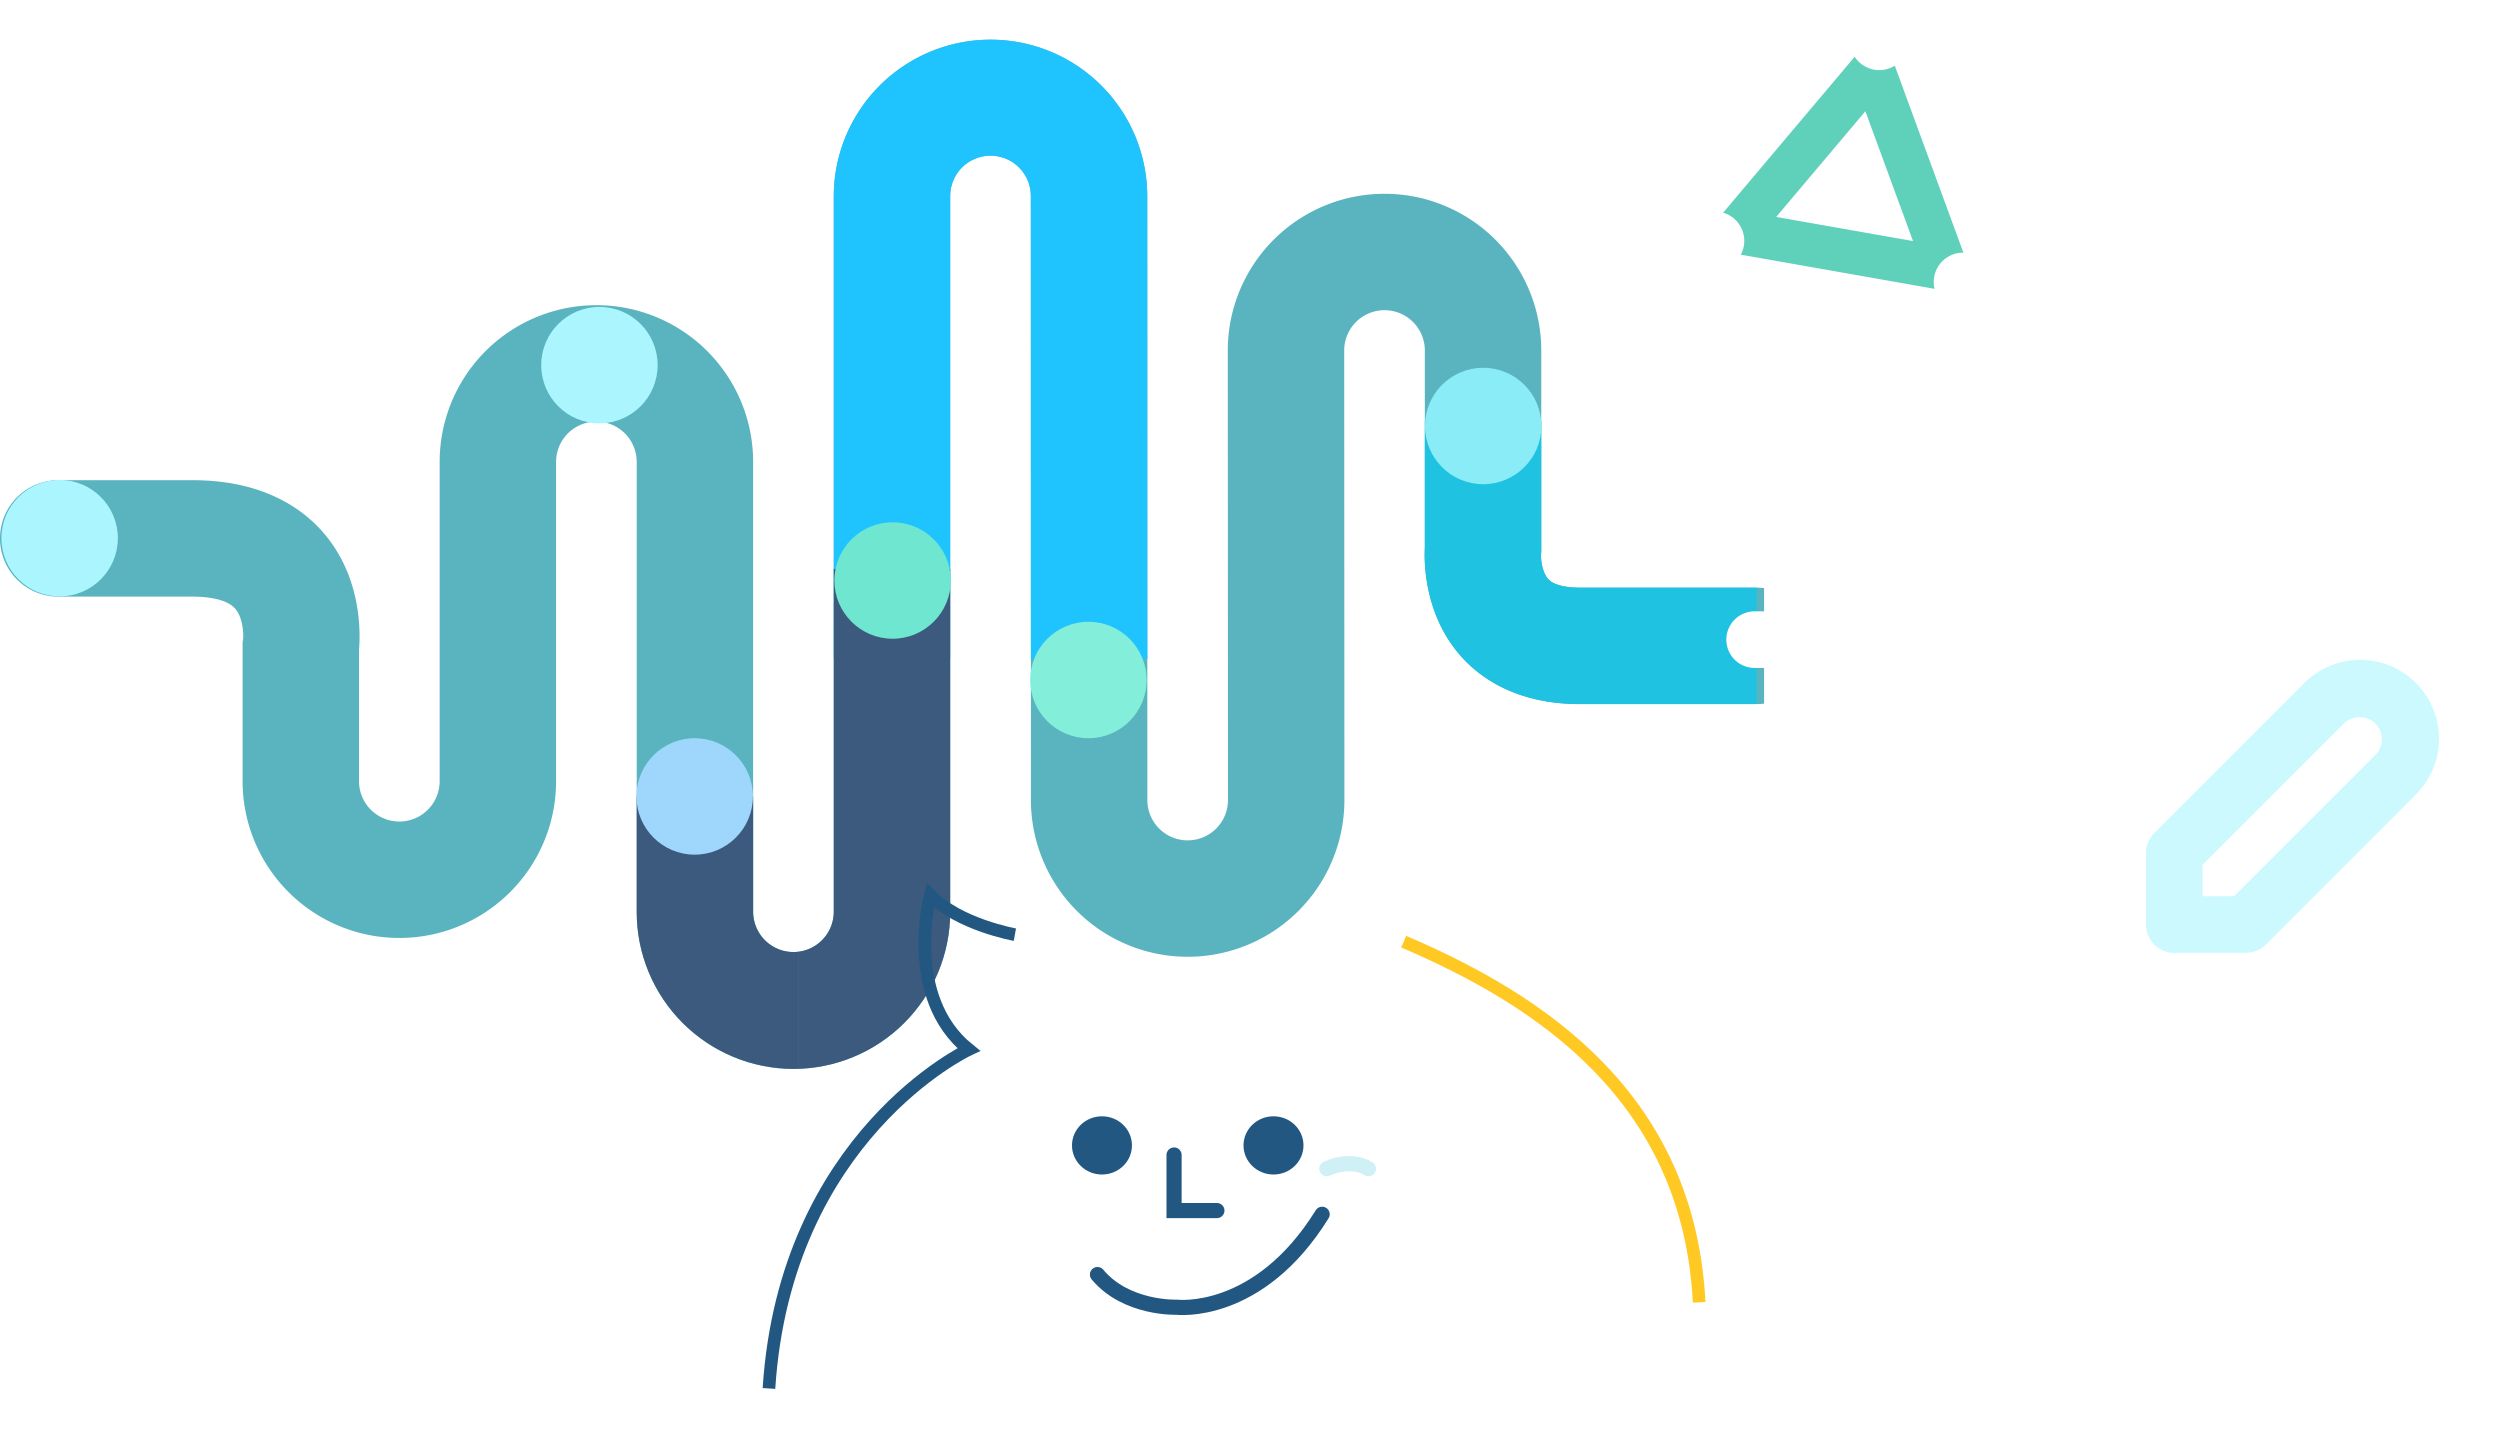 <svg xmlns="http://www.w3.org/2000/svg" width="494.985" height="283.333" viewBox="0 0 494.985 283.333">
    <defs>
        <clipPath id="stoov8easa">
            <path data-name="패스 12279" d="M166.1 212.785a31.069 31.069 0 0 1-31.034-31.034V92.606a7.982 7.982 0 0 0-15.965 0v63.217a31.034 31.034 0 0 1-62.068 0v-27.432l.108-.782c.08-.843.01-4.191-1.623-6-1.836-2.031-6.043-2.335-8.388-2.335h-26.6a11.526 11.526 0 1 1 0-23.052h26.6c13.917 0 21.72 5.6 25.815 10.3 7.645 8.769 7.437 19.728 7.14 23.231v26.07a7.982 7.982 0 0 0 15.965 0V92.606a31.034 31.034 0 0 1 62.068 0v89.146a7.983 7.983 0 0 0 15.965 0V40.035a31.034 31.034 0 0 1 62.068 0l.02 119.517a7.982 7.982 0 1 0 15.965 0l-.041-89a31.034 31.034 0 1 1 62.068-.005v39.888l-.054.554c-.045.883.228 3.55 1.466 4.86 1.358 1.438 4.473 1.652 6.21 1.652h35.077a11.526 11.526 0 1 1 0 23.052h-35.079c-12.329 0-19.486-5.032-23.319-9.254-7.47-8.228-7.518-18.745-7.355-21.791V70.546a7.982 7.982 0 1 0-15.965 0l.041 89a31.034 31.034 0 1 1-62.068.005L213.1 40.037a7.983 7.983 0 1 0-15.965 0v141.714a31.069 31.069 0 0 1-31.035 31.034z" transform="translate(-9.001 -9.001)" style="fill:#ccf9fe"/>
        </clipPath>
        <clipPath id="jd0cyeuz0b">
            <path style="opacity:0;fill:#fff" d="M0 0h322.505v125.488H0z"/>
        </clipPath>
        <filter id="1cxidtcx6c" x="126.764" y="168.887" width="322.981" height="219.659" filterUnits="userSpaceOnUse">
            <feOffset dy="3"/>
            <feGaussianBlur stdDeviation="5.5" result="blur"/>
            <feFlood flood-opacity=".349"/>
            <feComposite operator="in" in2="blur"/>
            <feComposite in="SourceGraphic"/>
        </filter>
    </defs>
    <g data-name="그룹 15280">
        <g data-name="그룹 15279" style="isolation:isolate">
            <g transform="translate(0 7.854)" style="isolation:isolate">
                <path data-name="패스 12279" d="M166.1 212.785a31.069 31.069 0 0 1-31.034-31.034V92.606a7.982 7.982 0 0 0-15.965 0v63.217a31.034 31.034 0 0 1-62.068 0v-27.432l.108-.782c.08-.843.01-4.191-1.623-6-1.836-2.031-6.043-2.335-8.388-2.335h-26.6a11.526 11.526 0 1 1 0-23.052h26.6c13.917 0 21.72 5.6 25.815 10.3 7.645 8.769 7.437 19.728 7.14 23.231v26.07a7.982 7.982 0 0 0 15.965 0V92.606a31.034 31.034 0 0 1 62.068 0v89.146a7.983 7.983 0 0 0 15.965 0V40.035a31.034 31.034 0 0 1 62.068 0l.02 119.517a7.982 7.982 0 1 0 15.965 0l-.041-89a31.034 31.034 0 1 1 62.068-.005v39.888l-.054.554c-.045.883.228 3.55 1.466 4.86 1.358 1.438 4.473 1.652 6.21 1.652h35.077a11.526 11.526 0 1 1 0 23.052h-35.079c-12.329 0-19.486-5.032-23.319-9.254-7.47-8.228-7.518-18.745-7.355-21.791V70.546a7.982 7.982 0 1 0-15.965 0l.041 89a31.034 31.034 0 1 1-62.068.005L213.1 40.037a7.983 7.983 0 1 0-15.965 0v141.714a31.069 31.069 0 0 1-31.035 31.034z" transform="translate(-9.001 -9.001)" style="fill:#59b4bf"/>
                <g data-name="마스크 그룹 7342" style="clip-path:url(#stoov8easa)">
                    <path data-name="사각형 8816" transform="translate(153.993 -12.574)" style="fill:#1fc4ff" d="M0 0h79.633v135.167H0z"/>
                    <path data-name="사각형 8817" transform="translate(123.607 149.836)" style="fill:#3c5a7d" d="M0 0h34.577v68.107H0z"/>
                    <path data-name="사각형 8819" transform="translate(158.184 104.78)" style="fill:#3c5a7d" d="M0 0h35.625v113.163H0z"/>
                    <path data-name="사각형 8818" transform="translate(277.634 75.442)" style="fill:#1fc3e1" d="M0 0h70.203v71.251H0z"/>
                </g>
                <circle data-name="타원 13552" cx="11.526" cy="11.526" transform="translate(203.972 115.258)" style="fill:#83efdb" r="11.526"/>
                <circle data-name="타원 13553" cx="11.526" cy="11.526" transform="translate(165.204 95.56)" style="fill:#6ee6d0" r="11.526"/>
                <circle data-name="타원 13554" cx="11.526" cy="11.526" transform="translate(126.018 138.31)" style="fill:#9fd7fc" r="11.526"/>
                <circle data-name="타원 13555" cx="11.526" cy="11.526" transform="translate(282.14 64.964)" style="fill:#89ecf6" r="11.526"/>
                <circle data-name="타원 13556" cx="11.526" cy="11.526" transform="translate(107.157 52.914)" style="fill:#abf6fe" r="11.526"/>
                <circle data-name="타원 13557" cx="11.526" cy="11.526" transform="translate(.281 87.177)" style="fill:#abf6fe" r="11.526"/>
            </g>
            <g data-name="그룹 15243">
                <path data-name="합치기 658" d="M33.621 123.287A26.176 26.176 0 0 1 7.474 97.14V86.3H5.606a5.6 5.6 0 1 1 0-11.209h1.868v-11.21H5.606a5.6 5.6 0 1 1 0-11.208h1.868V41.465H5.606a5.6 5.6 0 1 1 0-11.209h1.868v-4.105A26.179 26.179 0 0 1 33.621 0h56.043a26.185 26.185 0 0 1 26.158 26.151V57.9h-11.213V26.151a14.962 14.962 0 0 0-14.945-14.945H33.621a14.961 14.961 0 0 0-14.942 14.945v4.217a5.606 5.606 0 0 1 0 10.986v11.43a5.606 5.606 0 0 1 0 10.986V75.2a5.606 5.606 0 0 1 0 10.986V97.14a14.96 14.96 0 0 0 14.943 14.944h56.042a14.96 14.96 0 0 0 14.945-14.944V84.062h11.214V97.14a26.182 26.182 0 0 1-26.158 26.147z" transform="translate(341.804 90.785)" style="stroke:transparent;stroke-miterlimit:10;fill:#fff"/>
                <path data-name="패스 12188" d="M42.168 69.41H28a5.6 5.6 0 0 1-5.6-5.6V49.646a5.614 5.614 0 0 1 1.64-3.964l29.616-29.613a15.615 15.615 0 1 1 22.08 22.084L46.132 67.77a5.614 5.614 0 0 1-3.964 1.64m-8.56-11.21h6.236l27.965-27.971a4.412 4.412 0 0 0 0-6.236 4.509 4.509 0 0 0-6.232 0L47.593 37.981 33.608 51.966z" transform="translate(402.495 119.255)" style="fill:#ccf9fe"/>
                <g data-name="그룹 15247">
                    <path data-name="합치기 659" d="M9.108 46.762a3.736 3.736 0 0 1-1.045-4.43 34.82 34.82 0 0 0 2.8-18.643 10.28 10.28 0 0 0-.25-.962 24.525 24.525 0 0 0-3.6 5 3.735 3.735 0 0 1-6.56-3.571c2.111-3.893 6.429-10.338 11.626-9.535 3.1.464 5.176 3.1 6.15 7.85a43.348 43.348 0 0 1-.127 11.99l7.711-5.574a3.736 3.736 0 1 1 4.379 6.055L13.659 46.9a3.738 3.738 0 0 1-4.552-.134zm28.028-18.724a3.732 3.732 0 0 1-2.951-4.379l.975-5.016-6.439-2.124a3.737 3.737 0 0 1 2.339-7.1l5.54 1.826 1.6-8.218a3.735 3.735 0 1 1 7.333 1.424L43.748 13.6 58.3 18.4a3.739 3.739 0 0 1-2.34 7.1L42.309 21l-.794 4.081a3.725 3.725 0 0 1-4.379 2.957z" transform="translate(376.926 123.877)" style="fill:#fff"/>
                </g>
                <path data-name="사각형 7946" transform="translate(341.805 90.782)" style="fill:none" d="M0 0h141.591v123.292H0z"/>
            </g>
            <g data-name="그룹 15245" transform="rotate(-17 185.6 -1065.702)">
                <path data-name="다각형 199" d="M28.65 17.066 14.893 40.75h27.515L28.65 17.066M28.65 0 57.3 49.322H0z" transform="rotate(27 12.753 53.117)" style="fill:#5fd0ba"/>
                <circle data-name="타원 13558" cx="5.803" cy="5.803" r="5.803" transform="rotate(-18.01 59.075 -128.655)" style="fill:#fff"/>
                <circle data-name="타원 13559" cx="5.803" cy="5.803" r="5.803" transform="rotate(-18.01 219.377 -109.42)" style="fill:#fff"/>
                <circle data-name="타원 13560" cx="5.803" cy="5.803" r="5.803" transform="rotate(-18.01 127.215 20.173)" style="fill:#fff"/>
            </g>
        </g>
        <g data-name="그룹 15246">
            <g style="clip-path:url(#jd0cyeuz0b)">
                <g style="filter:url(#1cxidtcx6c)" data-name="마스크 그룹 7559" transform="translate(111.11 157.845)">
                    <path data-name="모양 7" d="M294.82 614.754C277.993 596.56 254.742 567.1 209.1 567.8c-34.763.532-51-4.466-51-4.466s-11.4 0-17.92-4.807c0 0-1.629 20.83 13.032 28.841 0 0-40.7 17.888-46.215 72.105-.46 25.808 34.4 60.02 73.894 83.345 30.8 18.188 260.837-74.443 208.32-73.636-39.011.597-75.579-34.089-94.391-54.428z" transform="translate(-74.84 -533.99)" style="fill:#fff"/>
                </g>
            </g>
            <path data-name="모양 7 복사 2" d="M263.235 632.841c-2.058-40.646-31.541-59.876-58.5-71.412" transform="translate(73.186 -374.984)" style="stroke-width:2.5px;stroke:#ffc823;fill:none"/>
            <path data-name="모양 7 복사" d="M162.078 562.456s-11.2-2-16.738-7.856c0 0-5.364 20.169 7.595 30.6 0 0-36.3 17.013-39.551 67.108" transform="translate(38.863 -377.399)" style="stroke:#225782;stroke-width:2.5px;fill:none"/>
            <g data-name="character1 복사" transform="translate(212.247 221.019)">
                <ellipse data-name="타원 4" cx="5.937" cy="5.764" rx="5.937" ry="5.764" style="fill:#225782"/>
                <ellipse data-name="타원 4 복사 2" cx="5.937" cy="5.764" rx="5.937" ry="5.764" transform="translate(33.961)" style="fill:#225782"/>
                <path data-name="모양 2" d="M1045.706 327.187v11h8.481" transform="translate(-1025.497 -319.523)" style="stroke-linecap:round;stroke-width:3px;stroke:#225782;fill:none"/>
                <path data-name="모양 23" d="M1081.9 342.051c-12.638 20.393-28.812 18.4-28.812 18.4s-9.983.368-15.671-6.466" transform="translate(-1032.37 -322.648)" style="stroke-linecap:round;stroke-width:3px;stroke:#225782;fill:none"/>
                <path data-name="패스 12238" d="M-16734.33 4015.929s4.578-2.256 8.252 0" transform="translate(16784.773 -4005.551)" style="stroke:#cff0f5;stroke-linecap:round;stroke-width:3px;fill:none"/>
            </g>
        </g>
    </g>
</svg>
